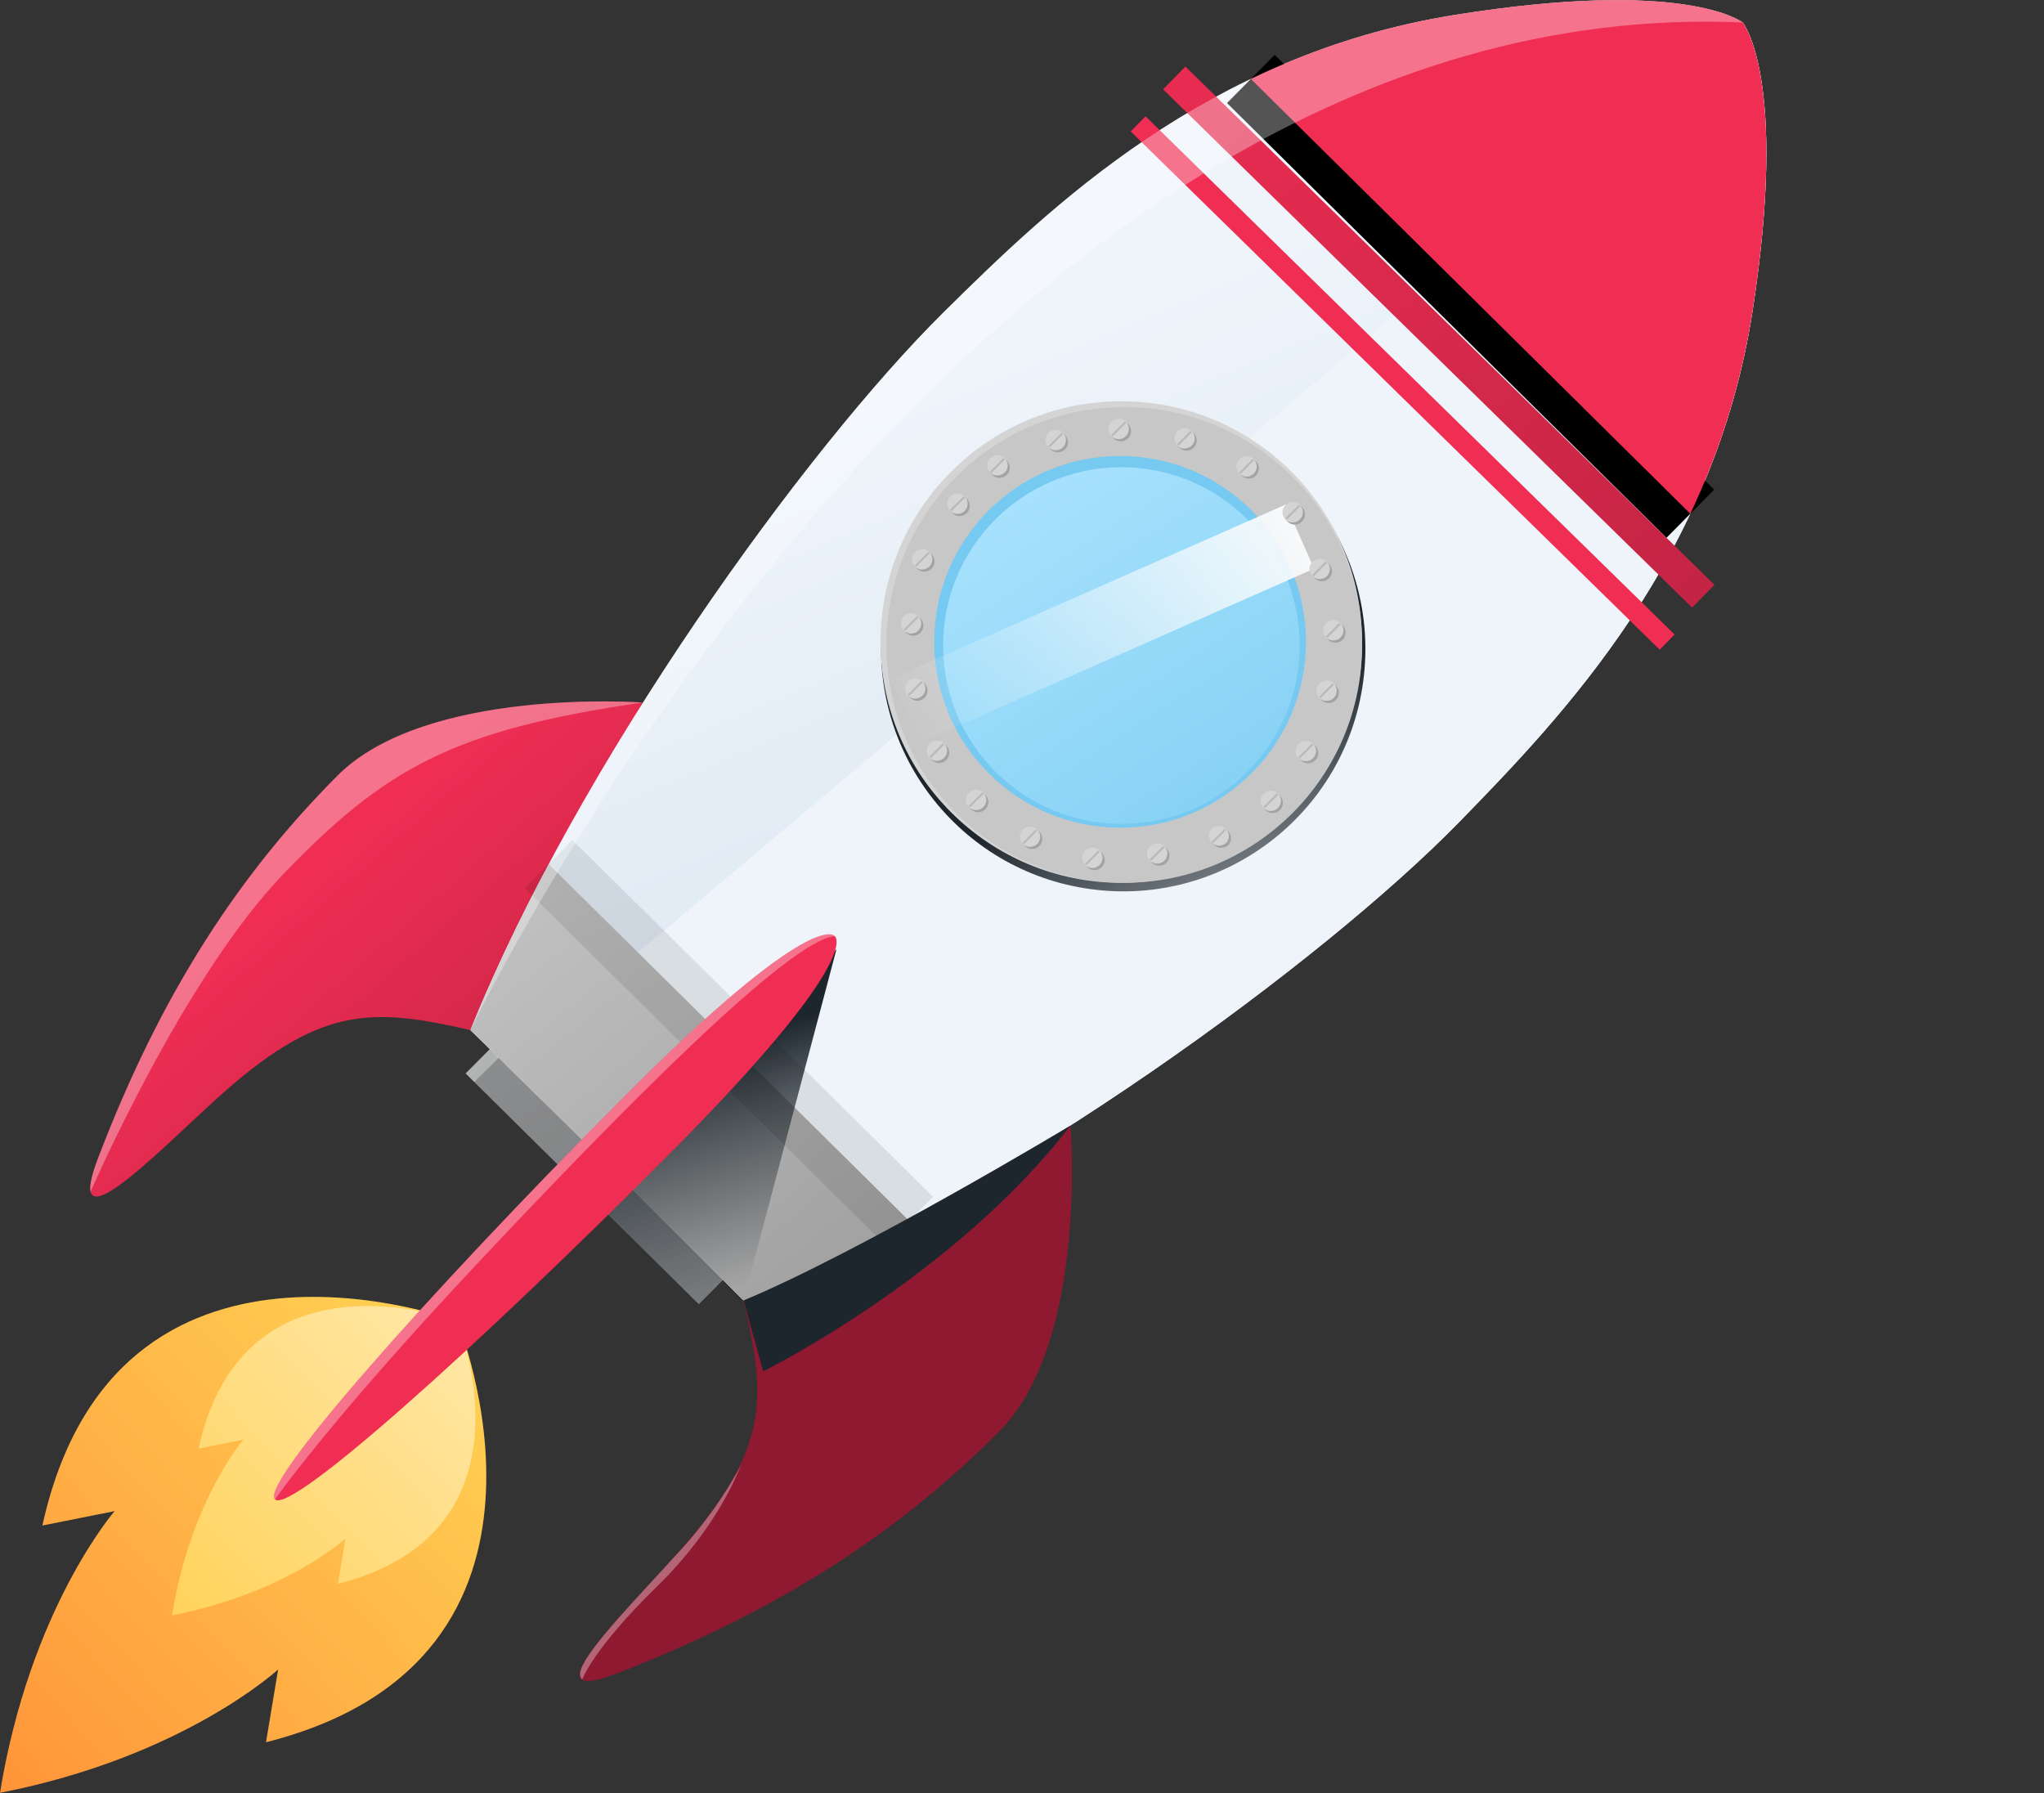<svg width="57" height="50" viewBox="0 0 57 50" fill="none" xmlns="http://www.w3.org/2000/svg">
<rect x="0" y="0" width="57" height="50" fill="#333333" stroke="none"/>
<path d="M12.753 36.843C12.753 36.843 3.222 33.268 1.182 42.541L3.196 42.14C3.196 42.14 0.837 44.853 0 49.995C5.117 48.998 7.756 46.555 7.756 46.555L7.418 48.585C16.624 46.257 12.753 36.843 12.753 36.843Z" fill="url(#paint0_linear_32:956)"/>
<path d="M12.753 36.843C12.753 36.843 6.808 34.613 5.536 40.397L6.789 40.147C6.789 40.147 5.316 41.839 4.796 45.049C7.987 44.422 9.632 42.905 9.632 42.905L9.422 44.168C15.168 42.715 12.753 36.843 12.753 36.843Z" fill="url(#paint1_linear_32:956)"/>
<path d="M19.49 36.37L12.986 29.934L14.778 28.132L21.282 34.567L19.49 36.37Z" fill="url(#paint2_linear_32:956)"/>
<path d="M17.922 19.591C17.922 19.591 11.882 19.144 9.404 21.637C6.728 24.327 4.514 27.618 2.726 32.321C1.771 34.829 4.293 32.237 5.964 30.709C8.89 28.033 10.333 28.088 13.118 28.726C13.118 28.726 14.621 25.651 17.922 19.591Z" fill="url(#paint3_linear_32:956)"/>
<g style="mix-blend-mode:soft-light" opacity="0.33">
<path d="M17.922 19.591C17.922 19.591 11.881 19.144 9.404 21.637C6.728 24.327 4.514 27.618 2.725 32.321C2.547 32.792 2.49 33.083 2.526 33.235C2.526 33.235 5.098 27.28 7.915 24.361C10.731 21.443 12.616 20.355 17.922 19.591Z" fill="white"/>
</g>
<path d="M29.852 31.394C29.852 31.394 30.35 37.416 27.872 39.91C25.2 42.601 21.916 44.839 17.215 46.662C14.707 47.635 17.285 45.094 18.802 43.419C21.467 40.476 21.393 39.031 20.73 36.263C20.736 36.263 23.805 34.738 29.852 31.394Z" fill="url(#paint4_linear_32:956)"/>
<path d="M48.873 8.668C49.877 2.16 48.598 0.628 48.598 0.628C48.598 0.628 47.052 -0.627 40.537 0.421C33.655 1.537 29.288 5.767 26.313 8.709C22.465 12.514 16.126 21.272 13.118 28.726L16.947 32.475L20.737 36.263C28.181 33.207 36.904 26.801 40.686 22.93C43.609 19.937 47.812 15.544 48.873 8.668Z" fill="url(#paint5_linear_32:956)"/>
<path d="M14.089 29.677L16.947 32.475L20.736 36.263C28.18 33.207 36.904 26.802 40.686 22.93C43.608 19.937 47.812 15.544 48.873 8.668C49.876 2.16 48.597 0.628 48.597 0.628" fill="url(#paint6_linear_32:956)"/>
<g style="mix-blend-mode:soft-light" opacity="0.09">
<path d="M13.66 29.256L20.178 35.707" stroke="black" stroke-width="1.89" stroke-miterlimit="10"/>
</g>
<path d="M13.118 28.726L16.947 32.475L20.737 36.263C22.314 35.605 23.855 34.866 25.355 34.047L15.301 24.098C14.492 25.601 13.764 27.146 13.118 28.726Z" fill="url(#paint7_linear_32:956)"/>
<path style="mix-blend-mode:soft-light" d="M23.328 26.465L20.736 36.263L19.997 35.777L19.49 36.37L16.964 33.871L23.328 26.465Z" fill="url(#paint8_linear_32:956)"/>
<g style="mix-blend-mode:soft-light">
<path d="M34.882 2.202L47.137 14.326" stroke="black" stroke-width="1.89" stroke-miterlimit="10"/>
</g>
<path d="M48.597 0.627C48.597 0.627 47.052 -0.627 40.537 0.422C38.576 0.739 36.671 1.338 34.882 2.202L47.137 14.326C47.985 12.534 48.57 10.628 48.873 8.668C49.876 2.16 48.597 0.627 48.597 0.627Z" fill="url(#paint9_linear_32:956)"/>
<path d="M33.057 1.856L32.435 2.492L47.187 16.944L47.81 16.308L33.057 1.856Z" fill="url(#paint10_linear_32:956)"/>
<path d="M31.945 3.243L31.531 3.666L46.283 18.118L46.698 17.694L31.945 3.243Z" fill="url(#paint11_linear_32:956)"/>
<g style="mix-blend-mode:soft-light" opacity="0.09">
<path d="M15.299 24.098L25.355 34.047" stroke="black" stroke-width="1.89" stroke-miterlimit="10"/>
</g>
<path d="M23.277 26.106C23.277 26.106 22.716 25.236 17.29 30.696C11.864 36.157 7.238 41.385 7.669 41.811C8.1 42.237 13.301 37.58 18.727 32.118C24.153 26.656 23.277 26.106 23.277 26.106Z" fill="url(#paint12_linear_32:956)"/>
<g style="mix-blend-mode:soft-light" opacity="0.33">
<path d="M23.277 26.106C23.277 26.106 22.716 25.236 17.29 30.696C11.864 36.157 7.238 41.385 7.669 41.811C7.669 41.811 9.186 39.631 13.257 35.294C17.329 30.958 21.998 26.219 23.277 26.106Z" fill="white"/>
</g>
<path style="mix-blend-mode:soft-light" d="M38.014 19.012C38.515 15.316 35.926 11.915 32.23 11.414C28.535 10.913 25.134 13.503 24.633 17.198C24.132 20.893 26.721 24.294 30.417 24.795C34.112 25.296 37.513 22.707 38.014 19.012Z" fill="url(#paint13_linear_32:956)"/>
<path d="M31.289 24.618C34.997 24.607 37.994 21.592 37.983 17.884C37.972 14.176 34.957 11.179 31.249 11.19C27.541 11.201 24.544 14.216 24.555 17.924C24.566 21.632 27.581 24.629 31.289 24.618Z" fill="#D4D4D4"/>
<path d="M31.373 24.618C35.036 24.607 37.997 21.628 37.985 17.965C37.974 14.302 34.995 11.342 31.332 11.353C27.669 11.365 24.709 14.344 24.72 18.007C24.732 21.67 27.71 24.63 31.373 24.618Z" fill="url(#paint14_linear_32:956)"/>
<path d="M31.267 23.082C34.129 23.065 36.436 20.73 36.419 17.868C36.402 15.006 34.068 12.699 31.205 12.716C28.343 12.733 26.036 15.067 26.053 17.93C26.07 20.792 28.404 23.099 31.267 23.082Z" fill="#76C9F0"/>
<path d="M31.297 22.975C34.043 22.961 36.259 20.724 36.245 17.978C36.232 15.231 33.995 13.016 31.248 13.029C28.502 13.043 26.286 15.28 26.3 18.026C26.313 20.773 28.55 22.988 31.297 22.975Z" fill="url(#paint15_linear_32:956)"/>
<path d="M35.854 14.069L24.832 18.937L25.623 20.726L36.645 15.858L35.854 14.069Z" fill="url(#paint16_linear_32:956)"/>
<path d="M36.953 16.835L25.931 21.704L26.329 22.604L37.351 17.736L36.953 16.835Z" fill="url(#paint17_linear_32:956)"/>
<path d="M27.038 14.166C27.049 14.111 27.044 14.054 27.023 14.002C27.003 13.95 26.967 13.905 26.92 13.874C26.874 13.842 26.819 13.825 26.763 13.824C26.707 13.824 26.652 13.84 26.605 13.87C26.558 13.901 26.521 13.945 26.499 13.997C26.477 14.049 26.471 14.105 26.482 14.161C26.492 14.216 26.518 14.267 26.558 14.307C26.597 14.347 26.648 14.374 26.703 14.386C26.776 14.401 26.853 14.386 26.916 14.345C26.978 14.304 27.022 14.24 27.038 14.166Z" fill="#A3A3A3"/>
<path d="M26.054 15.716C26.066 15.661 26.061 15.604 26.04 15.552C26.019 15.5 25.983 15.455 25.936 15.424C25.89 15.392 25.835 15.375 25.779 15.374C25.723 15.374 25.668 15.39 25.621 15.421C25.574 15.451 25.537 15.495 25.515 15.547C25.493 15.599 25.487 15.656 25.498 15.711C25.508 15.766 25.535 15.817 25.574 15.857C25.613 15.897 25.664 15.924 25.719 15.936C25.792 15.95 25.869 15.936 25.931 15.895C25.994 15.854 26.038 15.79 26.054 15.716Z" fill="#A3A3A3"/>
<path d="M28.154 13.096C28.165 13.041 28.158 12.984 28.137 12.932C28.115 12.881 28.078 12.837 28.031 12.806C27.985 12.776 27.93 12.759 27.874 12.76C27.818 12.76 27.764 12.777 27.717 12.808C27.671 12.839 27.635 12.883 27.613 12.935C27.592 12.987 27.586 13.044 27.597 13.099C27.608 13.153 27.635 13.204 27.674 13.243C27.714 13.283 27.764 13.31 27.819 13.321C27.856 13.329 27.894 13.329 27.931 13.322C27.968 13.314 28.003 13.3 28.034 13.279C28.065 13.258 28.092 13.231 28.112 13.199C28.133 13.168 28.147 13.133 28.154 13.096Z" fill="#A3A3A3"/>
<path d="M25.8 19.076C25.764 19.033 25.716 19.002 25.663 18.986C25.609 18.97 25.552 18.97 25.498 18.986C25.444 19.003 25.397 19.035 25.361 19.079C25.326 19.122 25.304 19.175 25.299 19.231C25.294 19.287 25.305 19.343 25.332 19.392C25.359 19.442 25.399 19.482 25.449 19.508C25.498 19.535 25.555 19.546 25.61 19.54C25.666 19.534 25.719 19.512 25.762 19.476C25.82 19.428 25.856 19.359 25.863 19.284C25.87 19.209 25.848 19.135 25.8 19.076Z" fill="#A3A3A3"/>
<path d="M26.405 20.811C26.369 20.768 26.321 20.737 26.267 20.721C26.214 20.704 26.156 20.705 26.102 20.721C26.049 20.738 26.001 20.77 25.966 20.814C25.931 20.858 25.909 20.911 25.904 20.967C25.899 21.023 25.911 21.079 25.938 21.128C25.964 21.178 26.005 21.218 26.055 21.244C26.105 21.27 26.161 21.28 26.217 21.274C26.273 21.268 26.326 21.246 26.369 21.21C26.398 21.186 26.421 21.157 26.438 21.124C26.456 21.091 26.466 21.055 26.47 21.018C26.473 20.981 26.469 20.944 26.458 20.908C26.447 20.873 26.429 20.84 26.405 20.811Z" fill="#A3A3A3"/>
<path d="M25.684 17.262C25.648 17.219 25.6 17.187 25.546 17.171C25.492 17.156 25.435 17.156 25.382 17.173C25.328 17.19 25.281 17.222 25.245 17.265C25.21 17.309 25.189 17.362 25.184 17.418C25.179 17.474 25.19 17.53 25.217 17.579C25.244 17.629 25.285 17.669 25.335 17.695C25.384 17.721 25.441 17.732 25.496 17.726C25.552 17.72 25.605 17.697 25.648 17.661C25.677 17.638 25.7 17.608 25.718 17.575C25.735 17.542 25.745 17.506 25.749 17.469C25.752 17.432 25.748 17.395 25.737 17.359C25.726 17.323 25.708 17.29 25.684 17.262Z" fill="#A3A3A3"/>
<path d="M28.773 23.109C28.717 23.111 28.663 23.13 28.617 23.162C28.572 23.195 28.537 23.241 28.517 23.293C28.497 23.346 28.494 23.403 28.507 23.458C28.52 23.512 28.548 23.562 28.59 23.6C28.631 23.639 28.682 23.664 28.738 23.673C28.793 23.682 28.85 23.674 28.901 23.651C28.952 23.627 28.995 23.589 29.024 23.541C29.054 23.494 29.068 23.438 29.066 23.382C29.065 23.345 29.057 23.308 29.041 23.274C29.026 23.24 29.004 23.209 28.977 23.184C28.95 23.159 28.918 23.139 28.883 23.126C28.848 23.113 28.81 23.108 28.773 23.109Z" fill="#A3A3A3"/>
<path d="M30.513 23.697C30.457 23.699 30.403 23.717 30.357 23.75C30.311 23.783 30.277 23.828 30.257 23.881C30.237 23.933 30.233 23.99 30.246 24.045C30.259 24.1 30.288 24.149 30.329 24.188C30.37 24.226 30.421 24.251 30.476 24.26C30.532 24.27 30.588 24.262 30.64 24.239C30.691 24.216 30.734 24.178 30.763 24.13C30.793 24.083 30.808 24.027 30.806 23.971C30.805 23.934 30.796 23.897 30.781 23.863C30.765 23.829 30.744 23.799 30.716 23.773C30.689 23.748 30.657 23.728 30.622 23.715C30.587 23.702 30.55 23.696 30.513 23.697Z" fill="#A3A3A3"/>
<path d="M27.27 22.082C27.214 22.084 27.16 22.102 27.114 22.135C27.068 22.167 27.033 22.213 27.013 22.265C26.993 22.318 26.989 22.375 27.002 22.43C27.015 22.484 27.043 22.534 27.084 22.573C27.125 22.611 27.176 22.637 27.232 22.646C27.287 22.655 27.344 22.648 27.395 22.624C27.446 22.601 27.489 22.564 27.519 22.516C27.549 22.468 27.564 22.413 27.562 22.357C27.559 22.282 27.527 22.211 27.472 22.16C27.418 22.108 27.345 22.081 27.27 22.082Z" fill="#A3A3A3"/>
<path d="M33.818 23.208C33.78 23.268 33.766 23.341 33.779 23.411C33.792 23.482 33.832 23.545 33.889 23.587C33.947 23.63 34.018 23.649 34.089 23.641C34.16 23.633 34.226 23.599 34.273 23.545C34.318 23.484 34.336 23.409 34.325 23.334C34.314 23.26 34.274 23.193 34.213 23.148C34.184 23.126 34.15 23.11 34.114 23.101C34.078 23.092 34.04 23.09 34.003 23.095C33.967 23.101 33.931 23.114 33.9 23.133C33.868 23.152 33.84 23.178 33.818 23.208Z" fill="#A3A3A3"/>
<path d="M35.263 22.222C35.23 22.267 35.211 22.321 35.208 22.377C35.205 22.433 35.219 22.489 35.248 22.537C35.277 22.585 35.32 22.623 35.37 22.647C35.421 22.671 35.478 22.679 35.533 22.671C35.589 22.663 35.641 22.638 35.682 22.6C35.724 22.562 35.753 22.513 35.767 22.459C35.78 22.404 35.777 22.347 35.758 22.294C35.739 22.242 35.705 22.196 35.66 22.162C35.63 22.14 35.596 22.124 35.56 22.115C35.523 22.106 35.486 22.104 35.449 22.109C35.412 22.115 35.377 22.128 35.345 22.147C35.313 22.166 35.285 22.192 35.263 22.222Z" fill="#A3A3A3"/>
<path d="M32.102 23.689C32.068 23.734 32.049 23.788 32.046 23.844C32.043 23.9 32.057 23.956 32.085 24.004C32.114 24.052 32.157 24.091 32.207 24.115C32.258 24.139 32.315 24.147 32.37 24.139C32.426 24.131 32.478 24.107 32.519 24.069C32.561 24.032 32.59 23.982 32.604 23.928C32.618 23.873 32.615 23.816 32.596 23.763C32.577 23.71 32.543 23.664 32.498 23.631C32.438 23.586 32.362 23.567 32.288 23.578C32.214 23.589 32.147 23.629 32.102 23.689Z" fill="#A3A3A3"/>
<path d="M36.777 19.388C36.791 19.443 36.82 19.492 36.861 19.53C36.903 19.568 36.955 19.592 37.01 19.601C37.066 19.609 37.123 19.601 37.173 19.577C37.224 19.553 37.267 19.515 37.296 19.467C37.325 19.419 37.339 19.363 37.336 19.307C37.333 19.251 37.314 19.197 37.281 19.152C37.248 19.107 37.202 19.072 37.149 19.053C37.096 19.034 37.039 19.032 36.984 19.045C36.911 19.063 36.849 19.11 36.81 19.174C36.771 19.238 36.759 19.315 36.777 19.388Z" fill="#A3A3A3"/>
<path d="M36.968 17.71C36.982 17.764 37.011 17.813 37.052 17.85C37.094 17.887 37.145 17.912 37.2 17.92C37.255 17.928 37.312 17.92 37.362 17.896C37.412 17.872 37.454 17.834 37.483 17.786C37.512 17.739 37.526 17.684 37.523 17.628C37.521 17.572 37.502 17.519 37.469 17.474C37.436 17.429 37.391 17.395 37.338 17.376C37.286 17.357 37.229 17.354 37.175 17.367C37.139 17.375 37.105 17.391 37.075 17.413C37.045 17.435 37.019 17.463 37 17.495C36.981 17.527 36.968 17.562 36.962 17.599C36.957 17.636 36.959 17.674 36.968 17.71Z" fill="#A3A3A3"/>
<path d="M36.204 21.07C36.217 21.125 36.246 21.174 36.288 21.212C36.329 21.25 36.381 21.274 36.437 21.283C36.492 21.291 36.549 21.283 36.6 21.259C36.65 21.235 36.693 21.197 36.722 21.149C36.751 21.101 36.765 21.045 36.762 20.989C36.76 20.933 36.74 20.879 36.707 20.834C36.674 20.788 36.628 20.754 36.575 20.735C36.522 20.716 36.465 20.713 36.41 20.727C36.337 20.745 36.275 20.791 36.236 20.856C36.197 20.92 36.186 20.997 36.204 21.07Z" fill="#A3A3A3"/>
<path d="M35.992 14.605C36.06 14.635 36.139 14.637 36.209 14.61C36.279 14.583 36.335 14.53 36.366 14.461C36.389 14.41 36.396 14.353 36.386 14.297C36.377 14.242 36.351 14.191 36.312 14.15C36.274 14.11 36.224 14.082 36.169 14.069C36.114 14.057 36.057 14.061 36.005 14.081C35.953 14.101 35.907 14.137 35.875 14.182C35.843 14.228 35.825 14.283 35.823 14.339C35.822 14.395 35.837 14.45 35.867 14.497C35.897 14.545 35.94 14.582 35.992 14.605Z" fill="#A3A3A3"/>
<path d="M34.707 13.322C34.758 13.345 34.815 13.352 34.87 13.343C34.926 13.333 34.977 13.308 35.018 13.269C35.059 13.231 35.087 13.181 35.1 13.126C35.112 13.072 35.108 13.014 35.088 12.962C35.068 12.91 35.033 12.864 34.987 12.832C34.942 12.799 34.887 12.781 34.831 12.779C34.775 12.778 34.72 12.793 34.672 12.823C34.625 12.853 34.587 12.896 34.564 12.947C34.534 13.016 34.531 13.094 34.558 13.164C34.585 13.234 34.638 13.291 34.707 13.322Z" fill="#A3A3A3"/>
<path d="M36.745 16.183C36.796 16.206 36.853 16.214 36.908 16.204C36.963 16.195 37.015 16.169 37.055 16.131C37.096 16.092 37.125 16.043 37.137 15.988C37.15 15.933 37.146 15.876 37.126 15.824C37.106 15.771 37.071 15.726 37.025 15.693C36.979 15.661 36.925 15.643 36.869 15.641C36.813 15.639 36.758 15.655 36.71 15.684C36.662 15.714 36.625 15.758 36.602 15.809C36.571 15.877 36.569 15.955 36.596 16.026C36.623 16.096 36.676 16.152 36.745 16.183Z" fill="#A3A3A3"/>
<path d="M31.531 12.099C31.572 11.948 31.483 11.792 31.332 11.751C31.18 11.71 31.025 11.799 30.983 11.95C30.942 12.101 31.031 12.257 31.182 12.298C31.334 12.339 31.489 12.25 31.531 12.099Z" fill="#A3A3A3"/>
<path d="M29.632 12.582C29.682 12.556 29.723 12.516 29.75 12.466C29.776 12.417 29.788 12.361 29.783 12.305C29.778 12.249 29.756 12.196 29.721 12.152C29.686 12.109 29.638 12.076 29.585 12.06C29.531 12.043 29.474 12.043 29.42 12.059C29.366 12.074 29.318 12.106 29.282 12.149C29.247 12.192 29.224 12.245 29.218 12.301C29.212 12.357 29.223 12.413 29.25 12.463C29.285 12.529 29.344 12.579 29.416 12.601C29.488 12.624 29.565 12.617 29.632 12.582Z" fill="#A3A3A3"/>
<path d="M33.349 12.397C33.412 12.254 33.346 12.086 33.203 12.024C33.059 11.961 32.892 12.026 32.829 12.17C32.766 12.313 32.832 12.481 32.975 12.543C33.119 12.606 33.286 12.541 33.349 12.397Z" fill="#A3A3A3"/>
<path d="M26.979 14.105C26.99 14.05 26.985 13.993 26.964 13.941C26.943 13.889 26.907 13.844 26.861 13.813C26.815 13.781 26.76 13.764 26.704 13.763C26.648 13.763 26.593 13.779 26.546 13.809C26.499 13.84 26.462 13.884 26.44 13.936C26.418 13.988 26.412 14.044 26.422 14.1C26.433 14.155 26.459 14.206 26.499 14.246C26.538 14.286 26.588 14.313 26.643 14.325C26.717 14.34 26.794 14.325 26.857 14.284C26.919 14.243 26.963 14.179 26.979 14.105Z" fill="#D4D4D4"/>
<path d="M25.994 15.657C26.006 15.602 26.001 15.545 25.98 15.493C25.959 15.441 25.923 15.396 25.877 15.364C25.83 15.332 25.776 15.315 25.72 15.315C25.663 15.314 25.608 15.33 25.561 15.361C25.515 15.392 25.478 15.436 25.456 15.487C25.434 15.539 25.428 15.596 25.438 15.651C25.448 15.706 25.475 15.757 25.514 15.797C25.554 15.837 25.604 15.865 25.659 15.876C25.733 15.891 25.809 15.876 25.872 15.835C25.934 15.794 25.979 15.73 25.994 15.657Z" fill="#D4D4D4"/>
<path d="M28.095 13.036C28.107 12.981 28.102 12.924 28.081 12.872C28.06 12.82 28.025 12.775 27.978 12.743C27.932 12.711 27.877 12.694 27.821 12.693C27.765 12.692 27.71 12.708 27.663 12.739C27.616 12.769 27.579 12.813 27.557 12.865C27.535 12.916 27.528 12.973 27.538 13.029C27.549 13.084 27.575 13.135 27.615 13.175C27.654 13.215 27.704 13.243 27.759 13.254C27.833 13.27 27.909 13.255 27.972 13.214C28.035 13.174 28.079 13.11 28.095 13.036Z" fill="#D4D4D4"/>
<path d="M25.741 19.017C25.705 18.974 25.657 18.942 25.604 18.926C25.55 18.91 25.492 18.91 25.439 18.927C25.385 18.943 25.338 18.976 25.302 19.019C25.267 19.062 25.245 19.116 25.24 19.171C25.235 19.227 25.246 19.283 25.273 19.333C25.299 19.382 25.34 19.422 25.39 19.449C25.439 19.475 25.495 19.486 25.551 19.48C25.607 19.474 25.66 19.452 25.703 19.417C25.761 19.368 25.797 19.299 25.804 19.224C25.811 19.15 25.788 19.075 25.741 19.017Z" fill="#D4D4D4"/>
<path d="M26.346 20.752C26.31 20.709 26.262 20.677 26.208 20.661C26.154 20.645 26.097 20.645 26.043 20.662C25.989 20.678 25.942 20.711 25.906 20.754C25.871 20.798 25.849 20.851 25.844 20.907C25.839 20.963 25.851 21.019 25.878 21.069C25.905 21.118 25.946 21.158 25.996 21.184C26.046 21.21 26.102 21.221 26.158 21.215C26.214 21.209 26.266 21.186 26.309 21.15C26.338 21.126 26.362 21.097 26.379 21.064C26.396 21.031 26.407 20.995 26.41 20.959C26.413 20.922 26.41 20.884 26.398 20.849C26.387 20.813 26.369 20.78 26.346 20.752Z" fill="#D4D4D4"/>
<path d="M25.625 17.202C25.588 17.159 25.541 17.128 25.487 17.112C25.433 17.096 25.376 17.096 25.322 17.113C25.269 17.13 25.221 17.162 25.186 17.206C25.151 17.25 25.129 17.303 25.124 17.358C25.119 17.414 25.131 17.471 25.158 17.52C25.184 17.569 25.225 17.609 25.275 17.635C25.325 17.661 25.381 17.672 25.437 17.666C25.493 17.66 25.545 17.638 25.588 17.602C25.617 17.578 25.641 17.549 25.658 17.516C25.675 17.483 25.686 17.447 25.689 17.41C25.693 17.372 25.689 17.335 25.677 17.299C25.666 17.264 25.648 17.231 25.625 17.202Z" fill="#D4D4D4"/>
<path d="M28.713 23.05C28.657 23.052 28.603 23.07 28.558 23.103C28.512 23.136 28.477 23.181 28.457 23.234C28.438 23.286 28.434 23.344 28.447 23.398C28.46 23.453 28.489 23.503 28.53 23.541C28.571 23.579 28.622 23.604 28.678 23.613C28.733 23.622 28.79 23.614 28.841 23.591C28.892 23.568 28.935 23.53 28.965 23.482C28.994 23.434 29.009 23.378 29.007 23.322C29.006 23.285 28.997 23.248 28.982 23.214C28.966 23.18 28.945 23.15 28.917 23.125C28.89 23.099 28.858 23.079 28.823 23.067C28.788 23.054 28.751 23.048 28.713 23.05Z" fill="#D4D4D4"/>
<path d="M30.453 23.637C30.397 23.639 30.343 23.658 30.297 23.69C30.252 23.723 30.217 23.769 30.197 23.821C30.178 23.874 30.174 23.931 30.187 23.985C30.199 24.04 30.228 24.09 30.269 24.128C30.31 24.166 30.361 24.192 30.417 24.201C30.472 24.21 30.529 24.202 30.58 24.179C30.631 24.156 30.674 24.118 30.704 24.071C30.733 24.023 30.748 23.968 30.746 23.912C30.745 23.874 30.737 23.838 30.721 23.804C30.706 23.77 30.684 23.739 30.657 23.714C30.63 23.688 30.598 23.668 30.563 23.655C30.528 23.642 30.491 23.636 30.453 23.637Z" fill="#D4D4D4"/>
<path d="M27.212 22.023C27.156 22.025 27.102 22.043 27.056 22.075C27.01 22.108 26.975 22.153 26.955 22.206C26.935 22.258 26.931 22.316 26.944 22.37C26.956 22.425 26.985 22.475 27.026 22.513C27.067 22.552 27.118 22.577 27.174 22.586C27.229 22.596 27.286 22.588 27.337 22.565C27.388 22.542 27.431 22.504 27.461 22.456C27.491 22.409 27.506 22.353 27.504 22.297C27.501 22.223 27.469 22.152 27.414 22.1C27.36 22.049 27.287 22.021 27.212 22.023Z" fill="#D4D4D4"/>
<path d="M33.759 23.148C33.721 23.209 33.706 23.282 33.72 23.352C33.733 23.422 33.772 23.485 33.83 23.528C33.887 23.57 33.959 23.59 34.03 23.582C34.101 23.574 34.166 23.539 34.213 23.485C34.258 23.425 34.277 23.349 34.266 23.275C34.254 23.2 34.214 23.133 34.154 23.089C34.124 23.066 34.09 23.05 34.054 23.041C34.018 23.032 33.98 23.03 33.944 23.036C33.907 23.041 33.872 23.054 33.84 23.073C33.808 23.093 33.781 23.118 33.759 23.148Z" fill="#D4D4D4"/>
<path d="M35.21 22.163C35.176 22.208 35.157 22.262 35.155 22.318C35.152 22.374 35.166 22.429 35.195 22.477C35.224 22.526 35.266 22.564 35.317 22.588C35.368 22.612 35.425 22.62 35.48 22.612C35.536 22.603 35.587 22.579 35.629 22.541C35.67 22.503 35.7 22.454 35.713 22.399C35.727 22.345 35.724 22.288 35.705 22.235C35.686 22.182 35.652 22.136 35.606 22.103C35.577 22.081 35.542 22.064 35.506 22.055C35.47 22.046 35.433 22.044 35.396 22.05C35.359 22.055 35.324 22.068 35.292 22.088C35.26 22.107 35.232 22.132 35.21 22.163Z" fill="#D4D4D4"/>
<path d="M32.043 23.629C32.009 23.674 31.99 23.728 31.987 23.784C31.984 23.84 31.998 23.896 32.026 23.944C32.055 23.992 32.097 24.031 32.148 24.055C32.199 24.079 32.255 24.088 32.311 24.08C32.367 24.072 32.419 24.047 32.46 24.01C32.502 23.972 32.531 23.923 32.545 23.868C32.559 23.814 32.556 23.757 32.537 23.704C32.518 23.651 32.484 23.605 32.439 23.571C32.379 23.527 32.303 23.508 32.229 23.518C32.155 23.529 32.088 23.569 32.043 23.629Z" fill="#D4D4D4"/>
<path d="M36.718 19.329C36.731 19.383 36.761 19.433 36.802 19.471C36.843 19.508 36.895 19.533 36.951 19.541C37.006 19.55 37.063 19.542 37.114 19.518C37.164 19.494 37.207 19.456 37.236 19.407C37.265 19.359 37.279 19.304 37.276 19.248C37.274 19.192 37.255 19.138 37.221 19.092C37.188 19.047 37.142 19.013 37.089 18.994C37.036 18.975 36.979 18.972 36.925 18.986C36.852 19.004 36.789 19.05 36.75 19.114C36.711 19.179 36.7 19.256 36.718 19.329Z" fill="#D4D4D4"/>
<path d="M36.908 17.647C36.922 17.701 36.952 17.75 36.993 17.787C37.034 17.825 37.086 17.849 37.141 17.857C37.196 17.865 37.252 17.857 37.302 17.833C37.353 17.809 37.395 17.771 37.424 17.724C37.452 17.676 37.466 17.621 37.464 17.565C37.461 17.509 37.442 17.456 37.409 17.411C37.376 17.366 37.331 17.332 37.279 17.313C37.226 17.294 37.169 17.291 37.115 17.304C37.079 17.313 37.045 17.329 37.015 17.351C36.985 17.373 36.96 17.401 36.94 17.432C36.921 17.464 36.908 17.5 36.903 17.537C36.898 17.573 36.899 17.611 36.908 17.647Z" fill="#D4D4D4"/>
<path d="M36.141 21.011C36.154 21.065 36.184 21.114 36.225 21.152C36.267 21.19 36.319 21.215 36.374 21.223C36.429 21.232 36.486 21.223 36.537 21.199C36.588 21.175 36.63 21.137 36.659 21.089C36.688 21.041 36.703 20.985 36.7 20.929C36.697 20.873 36.678 20.819 36.645 20.774C36.611 20.729 36.565 20.695 36.513 20.676C36.46 20.657 36.402 20.654 36.348 20.667C36.275 20.686 36.212 20.732 36.173 20.796C36.135 20.86 36.123 20.938 36.141 21.011Z" fill="#D4D4D4"/>
<path d="M35.933 14.546C36.001 14.576 36.079 14.578 36.15 14.551C36.22 14.524 36.276 14.47 36.307 14.402C36.33 14.35 36.337 14.293 36.327 14.238C36.318 14.183 36.292 14.132 36.253 14.091C36.215 14.05 36.165 14.022 36.11 14.01C36.055 13.998 35.998 14.002 35.946 14.022C35.894 14.042 35.848 14.077 35.816 14.123C35.784 14.169 35.766 14.223 35.764 14.279C35.763 14.335 35.778 14.391 35.808 14.438C35.838 14.486 35.881 14.523 35.933 14.546Z" fill="#D4D4D4"/>
<path d="M35.017 13.133C35.086 12.992 35.028 12.822 34.888 12.753C34.747 12.684 34.577 12.741 34.508 12.882C34.438 13.022 34.496 13.192 34.637 13.262C34.777 13.331 34.947 13.273 35.017 13.133Z" fill="#D4D4D4"/>
<path d="M36.684 16.124C36.736 16.147 36.792 16.154 36.848 16.145C36.903 16.136 36.955 16.11 36.995 16.072C37.036 16.033 37.065 15.983 37.077 15.929C37.09 15.874 37.086 15.817 37.066 15.764C37.046 15.712 37.011 15.666 36.965 15.634C36.919 15.601 36.865 15.583 36.809 15.582C36.753 15.58 36.697 15.595 36.65 15.625C36.602 15.655 36.565 15.698 36.542 15.749C36.511 15.818 36.509 15.896 36.536 15.966C36.562 16.036 36.616 16.093 36.684 16.124Z" fill="#D4D4D4"/>
<path d="M31.47 12.038C31.511 11.887 31.422 11.731 31.271 11.689C31.119 11.648 30.964 11.737 30.922 11.888C30.881 12.04 30.97 12.195 31.121 12.237C31.273 12.278 31.428 12.189 31.47 12.038Z" fill="#D4D4D4"/>
<path d="M29.573 12.522C29.623 12.496 29.663 12.456 29.69 12.407C29.717 12.358 29.729 12.301 29.724 12.245C29.719 12.19 29.697 12.136 29.662 12.093C29.627 12.049 29.579 12.017 29.526 12C29.472 11.983 29.415 11.983 29.361 11.999C29.307 12.015 29.259 12.046 29.223 12.09C29.187 12.133 29.165 12.186 29.159 12.241C29.153 12.297 29.164 12.354 29.19 12.403C29.225 12.47 29.285 12.52 29.357 12.542C29.429 12.564 29.506 12.557 29.573 12.522Z" fill="#D4D4D4"/>
<path d="M33.292 12.339C33.355 12.195 33.289 12.028 33.146 11.965C33.002 11.902 32.835 11.968 32.772 12.111C32.71 12.255 32.775 12.422 32.919 12.485C33.062 12.548 33.229 12.482 33.292 12.339Z" fill="#D4D4D4"/>
<path d="M26.869 13.842L26.495 14.215L26.535 14.255L26.909 13.882L26.869 13.842Z" fill="#B9B9B9"/>
<path d="M25.883 15.392L25.509 15.766L25.549 15.806L25.923 15.432L25.883 15.392Z" fill="#B9B9B9"/>
<path d="M27.983 12.773L27.61 13.146L27.65 13.186L28.023 12.812L27.983 12.773Z" fill="#B9B9B9"/>
<path d="M25.689 18.992L25.316 19.366L25.356 19.406L25.729 19.032L25.689 18.992Z" fill="#B9B9B9"/>
<path d="M26.292 20.726L25.919 21.1L25.959 21.14L26.332 20.766L26.292 20.726Z" fill="#B9B9B9"/>
<path d="M25.575 17.177L25.201 17.551L25.241 17.591L25.614 17.217L25.575 17.177Z" fill="#B9B9B9"/>
<path d="M28.889 23.126L28.516 23.5L28.555 23.54L28.929 23.166L28.889 23.126Z" fill="#B9B9B9"/>
<path d="M30.629 23.714L30.256 24.088L30.296 24.128L30.669 23.754L30.629 23.714Z" fill="#B9B9B9"/>
<path d="M27.388 22.1L27.014 22.473L27.054 22.513L27.427 22.14L27.388 22.1Z" fill="#B9B9B9"/>
<path d="M34.152 23.11L33.779 23.483L33.819 23.523L34.192 23.15L34.152 23.11Z" fill="#B9B9B9"/>
<path d="M35.604 22.124L35.231 22.497L35.271 22.537L35.644 22.164L35.604 22.124Z" fill="#B9B9B9"/>
<path d="M32.437 23.592L32.063 23.965L32.103 24.005L32.476 23.631L32.437 23.592Z" fill="#B9B9B9"/>
<path d="M37.16 19.055L36.786 19.428L36.826 19.468L37.2 19.095L37.16 19.055Z" fill="#B9B9B9"/>
<path d="M37.349 17.372L36.976 17.745L37.016 17.785L37.389 17.412L37.349 17.372Z" fill="#B9B9B9"/>
<path d="M36.583 20.736L36.21 21.11L36.25 21.15L36.623 20.776L36.583 20.736Z" fill="#B9B9B9"/>
<path d="M36.215 14.081L35.841 14.454L35.881 14.494L36.255 14.12L36.215 14.081Z" fill="#B9B9B9"/>
<path d="M34.93 12.801L34.557 13.175L34.596 13.215L34.97 12.841L34.93 12.801Z" fill="#B9B9B9"/>
<path d="M36.966 15.658L36.593 16.032L36.633 16.072L37.006 15.698L36.966 15.658Z" fill="#B9B9B9"/>
<path d="M31.363 11.757L30.99 12.131L31.03 12.171L31.403 11.797L31.363 11.757Z" fill="#B9B9B9"/>
<path d="M29.607 12.065L29.233 12.438L29.273 12.478L29.647 12.105L29.607 12.065Z" fill="#B9B9B9"/>
<path d="M33.196 12.017L32.822 12.391L32.862 12.431L33.236 12.057L33.196 12.017Z" fill="#B9B9B9"/>
<g style="mix-blend-mode:soft-light" opacity="0.33">
<path d="M48.598 0.627C48.598 0.627 47.052 -0.627 40.537 0.422C33.655 1.537 29.288 5.767 26.313 8.709C22.465 12.514 16.126 21.272 13.118 28.726C13.118 28.726 26.965 -0.323 48.598 0.627Z" fill="white"/>
</g>
<g style="mix-blend-mode:soft-light" opacity="0.33">
<path d="M13.911 29.497L13.226 30.17L12.986 29.934L13.66 29.256L13.911 29.497Z" fill="white"/>
</g>
<g opacity="0.48">
<g opacity="0.48">
<path style="mix-blend-mode:soft-light" opacity="0.48" d="M20.736 36.263C20.736 36.263 48.362 22.255 48.597 0.627L56.393 4.048L30.593 43.782C30.593 43.782 25.39 41.83 20.736 36.263Z" fill="url(#paint18_linear_32:956)"/>
</g>
</g>
<path style="mix-blend-mode:soft-light" d="M20.736 36.263L21.282 38.241C21.282 38.241 26.595 35.622 29.852 31.387C29.852 31.387 23.979 34.92 20.736 36.263Z" fill="url(#paint19_linear_32:956)"/>
<g style="mix-blend-mode:soft-light" opacity="0.33">
<path d="M18.337 44.226C19.97 42.628 20.583 41.081 20.688 40.786C20.633 40.92 20.566 41.049 20.489 41.172C20.018 41.982 19.453 42.734 18.807 43.413C17.828 44.499 16.405 45.941 16.198 46.563C16.159 46.696 16.177 46.781 16.237 46.834C16.237 46.834 16.517 46.002 18.337 44.226Z" fill="white"/>
</g>
<defs>
<linearGradient id="paint0_linear_32:956" x1="-3.606" y1="52.724" x2="12.574" y2="37.484" gradientUnits="userSpaceOnUse">
<stop stop-color="#FF8533"/>
<stop offset="1" stop-color="#FFD052"/>
</linearGradient>
<linearGradient id="paint1_linear_32:956" x1="3.788" y1="45.82" x2="13.762" y2="36.008" gradientUnits="userSpaceOnUse">
<stop stop-color="#FFD052"/>
<stop offset="1" stop-color="#FFE9AE"/>
</linearGradient>
<linearGradient id="paint2_linear_32:956" x1="22.413" y1="40.88" x2="13.077" y2="25.618" gradientUnits="userSpaceOnUse">
<stop stop-color="#767B7F"/>
<stop offset="1" stop-color="#A3A3A3"/>
</linearGradient>
<linearGradient id="paint3_linear_32:956" x1="8.485" y1="24.444" x2="23.446" y2="41.543" gradientUnits="userSpaceOnUse">
<stop stop-color="#F02E54"/>
<stop offset="1" stop-color="#8F1931"/>
</linearGradient>
<linearGradient id="paint4_linear_32:956" x1="2146.52" y1="4543.06" x2="1616.17" y2="2173.87" gradientUnits="userSpaceOnUse">
<stop stop-color="#F02E54"/>
<stop offset="1" stop-color="#8F1931"/>
</linearGradient>
<linearGradient id="paint5_linear_32:956" x1="28.709" y1="9.555" x2="39.777" y2="35.697" gradientUnits="userSpaceOnUse">
<stop stop-color="#EEF4FA"/>
<stop offset="1" stop-color="#CDDEED"/>
</linearGradient>
<linearGradient id="paint6_linear_32:956" x1="6795.46" y1="2832.15" x2="8949.92" y2="7854.39" gradientUnits="userSpaceOnUse">
<stop stop-color="#EEF4FA"/>
<stop offset="1" stop-color="#CDDEED"/>
</linearGradient>
<linearGradient id="paint7_linear_32:956" x1="12.562" y1="23.151" x2="22.553" y2="35.476" gradientUnits="userSpaceOnUse">
<stop stop-color="#C7C7C7"/>
<stop offset="1" stop-color="#A3A3A3"/>
</linearGradient>
<linearGradient id="paint8_linear_32:956" x1="19.829" y1="29.189" x2="21.874" y2="35.492" gradientUnits="userSpaceOnUse">
<stop stop-color="#1D262D"/>
<stop offset="1" stop-color="#1D262D" stop-opacity="0"/>
</linearGradient>
<linearGradient id="paint9_linear_32:956" x1="3880.59" y1="248.217" x2="5769.81" y2="1768.83" gradientUnits="userSpaceOnUse">
<stop stop-color="#F02E54"/>
<stop offset="1" stop-color="#8F1931"/>
</linearGradient>
<linearGradient id="paint10_linear_32:956" x1="68.306" y1="38.622" x2="30.065" y2="-1.03" gradientUnits="userSpaceOnUse">
<stop stop-color="#8F1931"/>
<stop offset="1" stop-color="#F02E54"/>
</linearGradient>
<linearGradient id="paint11_linear_32:956" x1="292.619" y1="5237.2" x2="-7.078" y2="5228.29" gradientUnits="userSpaceOnUse">
<stop stop-color="#8F1931"/>
<stop offset="1" stop-color="#F02E54"/>
</linearGradient>
<linearGradient id="paint12_linear_32:956" x1="1238.39" y1="2987.95" x2="2420.31" y2="4668.33" gradientUnits="userSpaceOnUse">
<stop stop-color="#F02E54"/>
<stop offset="1" stop-color="#8F1931"/>
</linearGradient>
<linearGradient id="paint13_linear_32:956" x1="32.621" y1="20.815" x2="36.849" y2="29.67" gradientUnits="userSpaceOnUse">
<stop stop-color="#1D262D"/>
<stop offset="0.68" stop-color="#1D262D" stop-opacity="0.32"/>
<stop offset="1" stop-color="#1D262D" stop-opacity="0"/>
</linearGradient>
<linearGradient id="paint14_linear_32:956" x1="2418.3" y1="924.528" x2="3121.35" y2="2569.28" gradientUnits="userSpaceOnUse">
<stop stop-color="#C7C7C7"/>
<stop offset="1" stop-color="#A3A3A3"/>
</linearGradient>
<linearGradient id="paint15_linear_32:956" x1="27.291" y1="11.915" x2="37.107" y2="26.919" gradientUnits="userSpaceOnUse">
<stop stop-color="#ADE5FF"/>
<stop offset="1" stop-color="#76C9F0"/>
</linearGradient>
<linearGradient id="paint16_linear_32:956" x1="36.068" y1="13.87" x2="25.573" y2="20.819" gradientUnits="userSpaceOnUse">
<stop stop-color="#F9FBFC"/>
<stop offset="1" stop-color="#F9FBFC" stop-opacity="0"/>
</linearGradient>
<linearGradient id="paint17_linear_32:956" x1="2901.96" y1="119.079" x2="2884.56" y2="260.099" gradientUnits="userSpaceOnUse">
<stop stop-color="#F9FBFC"/>
<stop offset="1" stop-color="#F9FBFC" stop-opacity="0"/>
</linearGradient>
<linearGradient id="paint18_linear_32:956" x1="12841.4" y1="8840.66" x2="7188.64" y2="5924.29" gradientUnits="userSpaceOnUse">
<stop stop-color="#1D262D"/>
<stop offset="1" stop-color="#1D262D" stop-opacity="0"/>
</linearGradient>
<linearGradient id="paint19_linear_32:956" x1="1414.71" y1="1397.51" x2="1497.75" y2="1644.84" gradientUnits="userSpaceOnUse">
<stop stop-color="#1D262D"/>
<stop offset="1" stop-color="#1D262D" stop-opacity="0"/>
</linearGradient>
</defs>
</svg>
